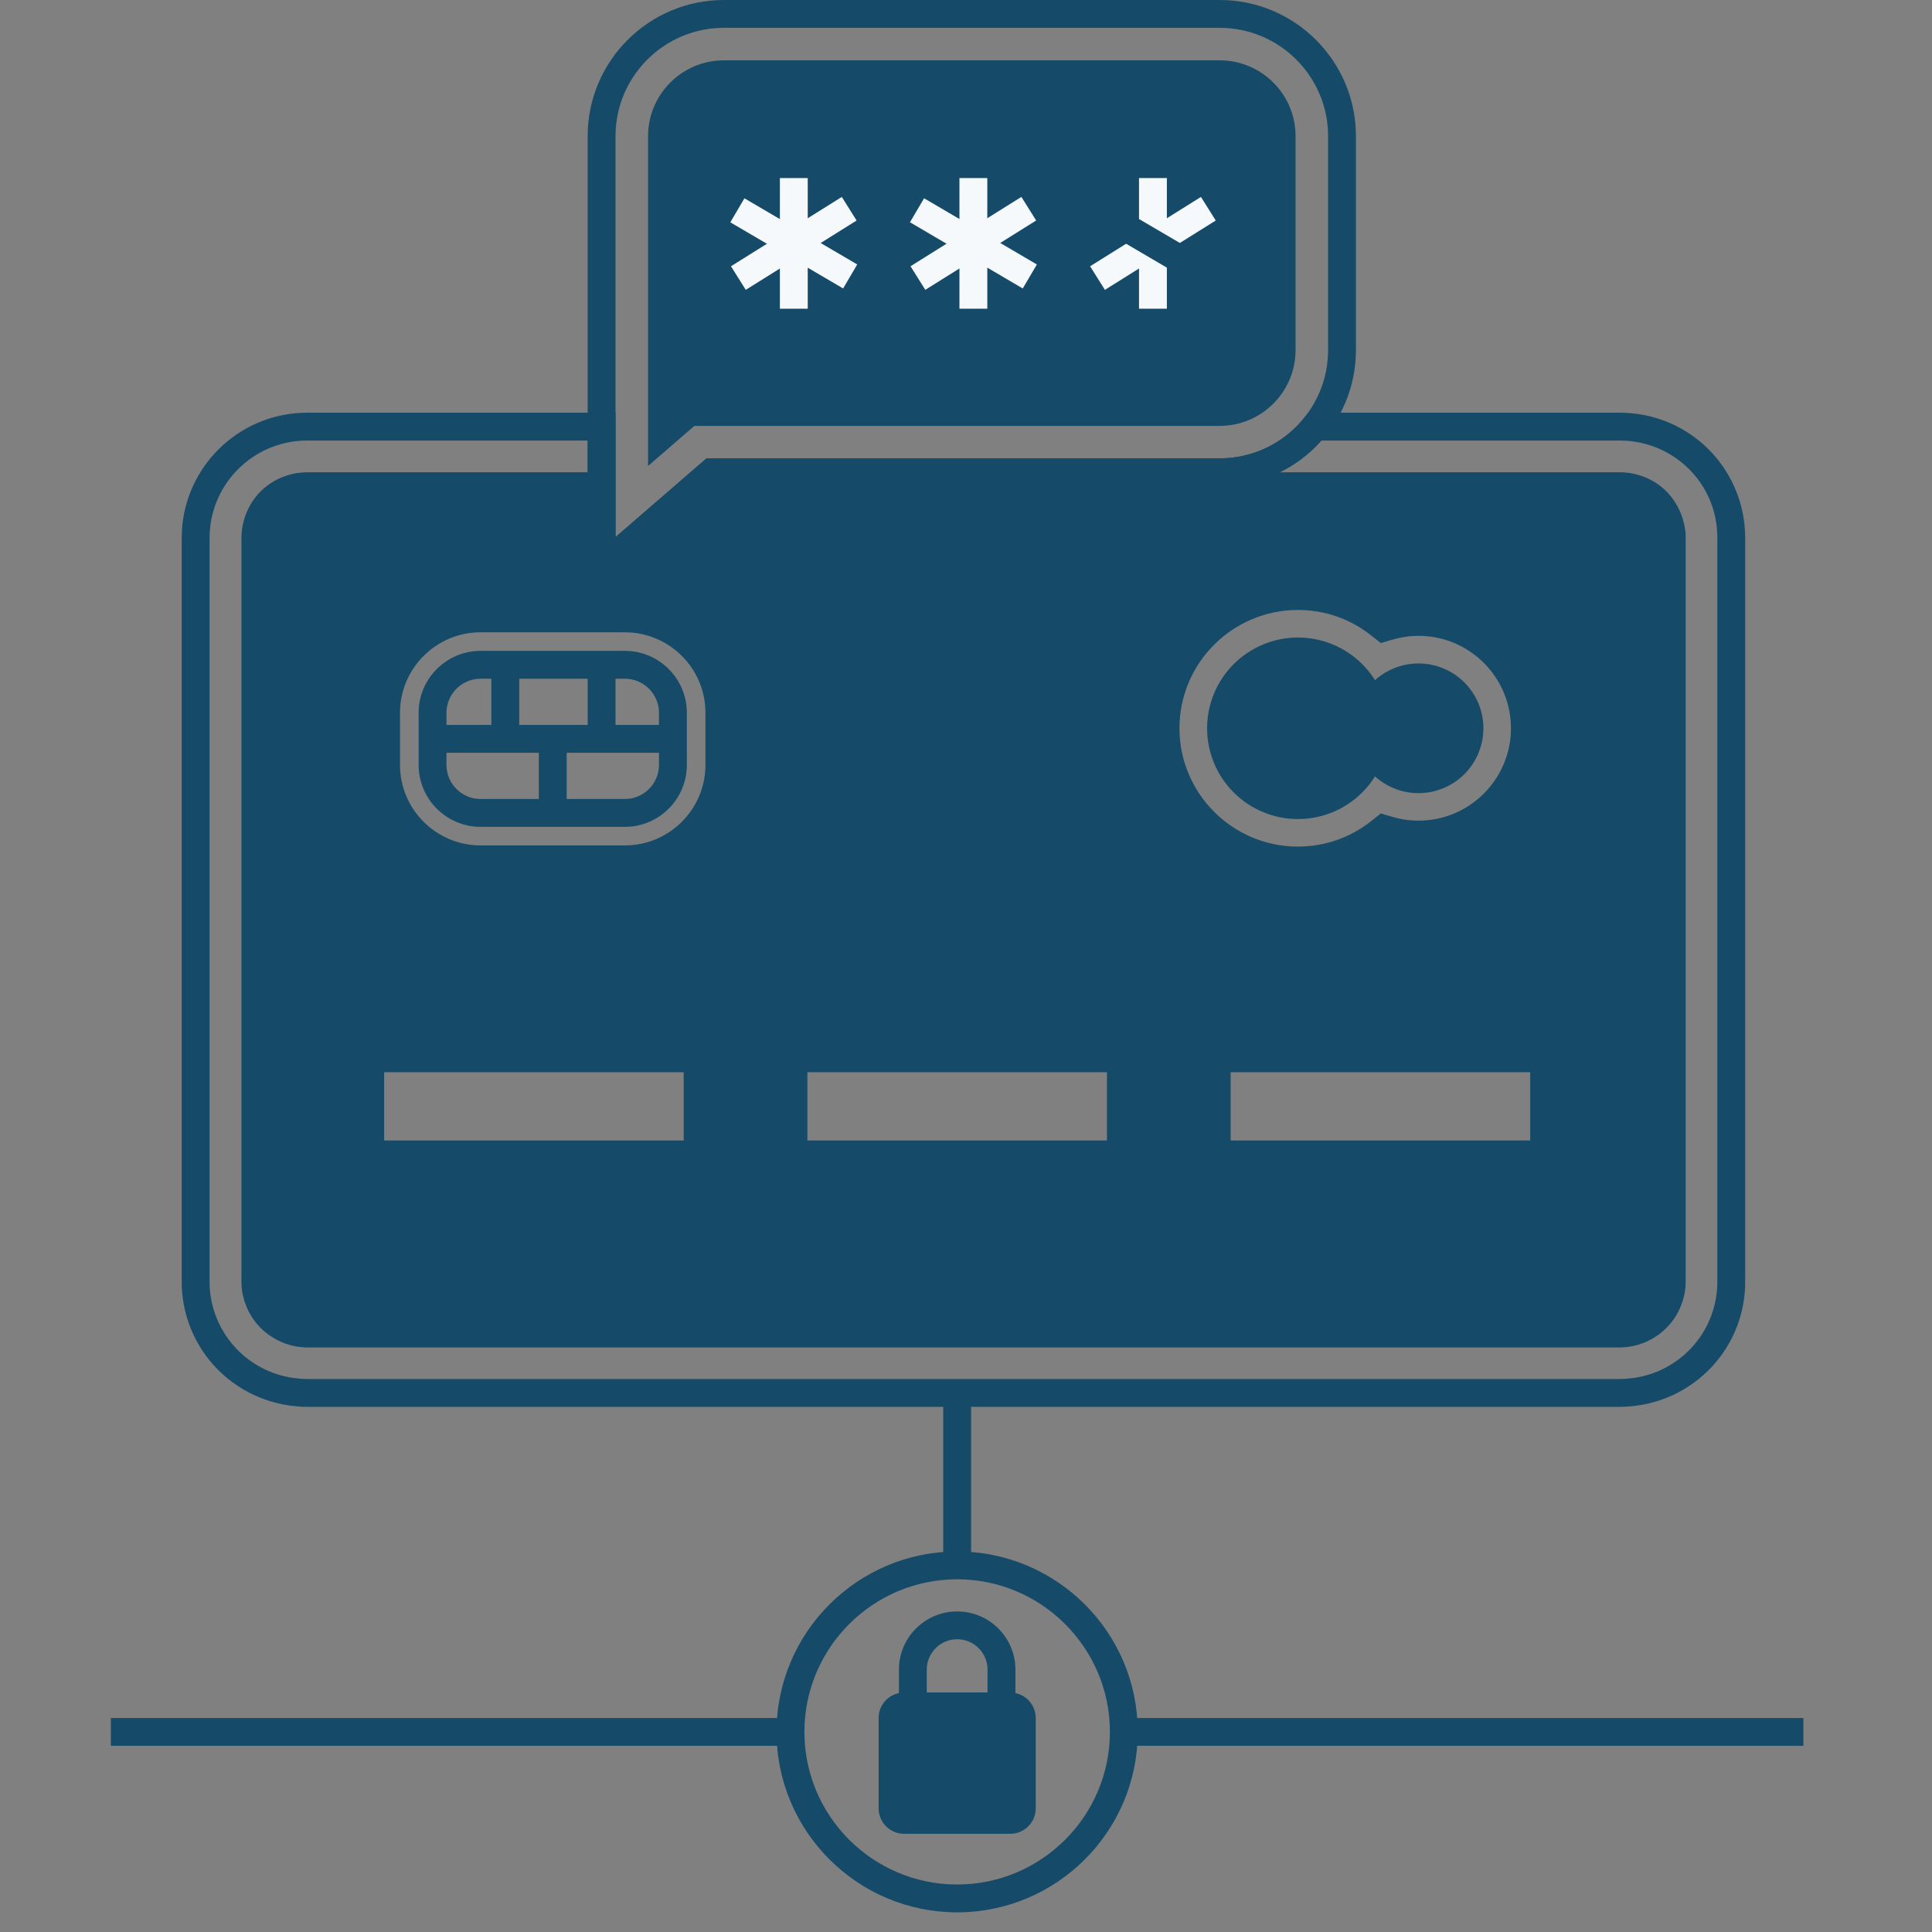 <svg width="72" height="72" viewBox="0 0 72 72" fill="none" xmlns="http://www.w3.org/2000/svg">
<rect x="0" y="0" width="72" height="72" fill="#808080" stroke="none"/>
<g id="payment-gateway 1" clip-path="url(#clip0_81_335)">
<path id="Vector" d="M4.131 64.025H29.459V65.062H4.131V64.025ZM65.018 19.627L65.015 19.574C64.77 17.183 62.77 15.38 60.362 15.38H48.756L48.6 15.575C47.833 16.532 46.686 17.081 45.454 17.081H26.329L22.94 20.016V15.38H11.448C10.286 15.379 9.165 15.811 8.306 16.593C7.451 17.366 6.912 18.428 6.795 19.574L6.792 19.622C6.779 19.765 6.772 19.908 6.772 20.052V47.761C6.772 47.902 6.775 48.069 6.795 48.235C7.009 50.359 8.639 52.062 10.764 52.376C10.944 52.401 11.185 52.43 11.448 52.43H60.362C60.621 52.43 60.854 52.403 61.055 52.376C63.173 52.061 64.801 50.359 65.014 48.246C65.035 48.069 65.038 47.902 65.038 47.761V20.052C65.039 19.91 65.032 19.768 65.018 19.627ZM64 47.761C64 47.87 63.998 47.998 63.982 48.131C63.816 49.782 62.55 51.105 60.908 51.349C60.749 51.37 60.559 51.392 60.362 51.392H11.448C11.29 51.392 11.128 51.379 10.911 51.349C10.11 51.232 9.371 50.851 8.812 50.265C8.254 49.68 7.907 48.925 7.827 48.12C7.812 47.998 7.81 47.87 7.81 47.761V20.052C7.81 19.935 7.816 19.818 7.828 19.7L7.831 19.655C7.927 18.773 8.345 17.956 9.004 17.361C9.672 16.753 10.544 16.416 11.448 16.418H21.902V22.288L26.716 18.119H45.453C46.918 18.119 48.286 17.502 49.246 16.418H60.362C62.235 16.418 63.792 17.82 63.979 19.647L63.982 19.7C63.994 19.818 64 19.935 64 20.052V47.761H64Z" fill="#154B69"/>
<path id="Vector_2" d="M62.81 19.817C62.793 19.668 62.764 19.521 62.723 19.378C62.484 18.544 61.847 17.912 61.041 17.697C60.891 17.652 60.736 17.623 60.58 17.611C60.49 17.6 60.414 17.6 60.366 17.6H26.523L22.421 21.152V17.6H11.452C11.4 17.6 11.327 17.6 11.237 17.611C11.081 17.624 10.929 17.649 10.784 17.694C9.96 17.918 9.33 18.548 9.098 19.36C9.031 19.586 8.998 19.82 8.998 20.055V47.761C8.998 47.816 8.998 47.9 9.008 47.996C9.022 48.135 9.049 48.276 9.091 48.418L9.098 48.449C9.112 48.501 9.129 48.55 9.146 48.588C9.302 49.034 9.586 49.421 9.97 49.712L10.001 49.736C10.05 49.767 10.091 49.798 10.133 49.822C10.199 49.867 10.258 49.898 10.309 49.926C10.6 50.083 10.921 50.179 11.251 50.206L11.306 50.209C11.368 50.216 11.42 50.216 11.451 50.216H60.366C60.397 50.216 60.449 50.216 60.511 50.209L60.566 50.206C60.896 50.179 61.217 50.083 61.508 49.926C61.56 49.898 61.619 49.867 61.684 49.822C61.726 49.798 61.767 49.767 61.816 49.736L61.847 49.712C62.231 49.421 62.515 49.034 62.671 48.588C62.688 48.55 62.706 48.501 62.72 48.449L62.727 48.418C62.768 48.276 62.796 48.135 62.81 47.996C62.82 47.899 62.82 47.816 62.82 47.761V20.055C62.82 19.972 62.82 19.893 62.81 19.817ZM25.999 43.024H13.797V39.442H25.999V43.024ZM26.29 28.506C26.29 30.16 24.942 31.506 23.289 31.506H17.91C16.255 31.506 14.907 30.16 14.907 28.506V26.562C14.907 24.91 16.255 23.564 17.91 23.564L23.289 23.564C24.942 23.564 26.29 24.91 26.29 26.562V28.506ZM41.772 43.024H29.57V39.442H41.772V43.024ZM43.955 27.141C43.955 24.709 45.937 22.732 48.368 22.732C49.371 22.732 50.315 23.059 51.104 23.684L51.46 23.964L51.896 23.836C52.211 23.745 52.536 23.696 52.866 23.696C54.763 23.696 56.309 25.24 56.309 27.141C56.309 29.039 54.763 30.583 52.866 30.583C52.536 30.583 52.211 30.537 51.896 30.443L51.46 30.315L51.104 30.598C50.315 31.22 49.371 31.55 48.368 31.55C45.937 31.55 43.955 29.57 43.955 27.141ZM57.545 43.024H45.343V39.442H57.545V43.024Z" fill="#154B69"/>
<path id="Vector_3" d="M29.05 38.922V43.542H42.291V38.922H29.05ZM41.253 42.504H30.089V39.959H41.253V42.504ZM13.277 38.922V43.542H26.518V38.922H13.277ZM25.48 42.504H14.316V39.959H25.48V42.504ZM44.823 38.922V43.542H58.064V38.922H44.823ZM57.026 42.504H45.862V39.959H57.026V42.504ZM44.985 46.12H57.847V47.157H44.985V46.12ZM23.288 24.256L17.91 24.256C16.636 24.256 15.601 25.291 15.601 26.563V28.507C15.601 29.779 16.636 30.814 17.91 30.814L23.288 30.814C24.561 30.814 25.597 29.779 25.597 28.507V26.563C25.597 25.291 24.561 24.256 23.288 24.256ZM24.558 28.507C24.558 29.207 23.988 29.776 23.288 29.776L17.91 29.776C17.209 29.776 16.639 29.207 16.639 28.507V26.563C16.639 25.863 17.209 25.294 17.91 25.294L23.288 25.294C23.988 25.294 24.558 25.863 24.558 26.563V28.507Z" fill="#154B69"/>
<path id="Vector_4" d="M16.12 27.016H25.078V28.054H16.12V27.016Z" fill="#154B69"/>
<path id="Vector_5" d="M18.312 24.775H19.351V27.535H18.312V24.775ZM21.901 24.775H22.939V27.535H21.901V24.775ZM20.08 27.535H21.118V30.295H20.08V27.535Z" fill="#154B69"/>
<path id="Vector_6" d="M44.985 27.141C44.985 28.038 45.341 28.899 45.977 29.533C46.611 30.168 47.473 30.524 48.371 30.524C49.269 30.524 50.13 30.168 50.765 29.533C51.401 28.899 51.757 28.038 51.757 27.141C51.757 26.244 51.401 25.384 50.765 24.749C50.13 24.115 49.269 23.758 48.371 23.758C47.473 23.758 46.611 24.115 45.977 24.749C45.341 25.384 44.985 26.244 44.985 27.141Z" fill="#154B69"/>
<path id="Vector_7" d="M50.444 27.141C50.444 27.782 50.699 28.397 51.153 28.85C51.606 29.303 52.222 29.558 52.863 29.558C53.505 29.558 54.12 29.303 54.574 28.85C55.027 28.397 55.282 27.782 55.282 27.141C55.282 26.824 55.219 26.51 55.098 26.217C54.976 25.923 54.798 25.657 54.574 25.433C54.349 25.208 54.082 25.03 53.789 24.909C53.495 24.787 53.181 24.725 52.863 24.725C52.545 24.725 52.231 24.787 51.938 24.909C51.644 25.03 51.377 25.208 51.153 25.433C50.928 25.657 50.75 25.923 50.629 26.217C50.507 26.51 50.444 26.824 50.444 27.141Z" fill="#154B69"/>
<path id="Vector_8" d="M45.455 0H26.978C24.178 0 21.9 2.276 21.9 5.073V22.285L26.716 18.12H45.455C48.254 18.12 50.532 15.844 50.532 13.047V5.073C50.532 2.276 48.255 0 45.455 0ZM49.494 13.047C49.494 15.272 47.682 17.082 45.455 17.082H26.329L22.939 20.015V5.073C22.939 2.848 24.751 1.037 26.978 1.037H45.455C47.682 1.037 49.494 2.848 49.494 5.073V13.047H49.494Z" fill="#154B69"/>
<path id="Vector_9" d="M45.454 2.248H26.978C25.419 2.248 24.151 3.515 24.151 5.073V17.366L25.877 15.872H45.454C47.014 15.872 48.282 14.604 48.282 13.047V5.073C48.282 3.515 47.014 2.248 45.454 2.248Z" fill="#154B69"/>
<path id="Vector_10" d="M29.064 6.636H30.102V11.505H29.064V6.636Z" fill="#F5F9FC"/>
<path id="Vector_11" d="M27.241 9.923L31.372 7.339L31.923 8.218L27.792 10.802L27.241 9.923Z" fill="#F5F9FC"/>
<path id="Vector_12" d="M27.217 8.285L27.742 7.39L31.946 9.855L31.421 10.75L27.217 8.285ZM35.756 6.636H36.794V11.505H35.756V6.636Z" fill="#F5F9FC"/>
<path id="Vector_13" d="M33.932 9.922L38.064 7.338L38.615 8.217L34.483 10.801L33.932 9.922Z" fill="#F5F9FC"/>
<path id="Vector_14" d="M33.912 8.283L34.438 7.389L38.641 9.856L38.115 10.75L33.912 8.283ZM42.448 6.636H43.486V11.505H42.448V6.636Z" fill="#F5F9FC"/>
<path id="Vector_15" d="M40.625 9.923L44.756 7.339L45.307 8.218L41.176 10.802L40.625 9.923Z" fill="#F5F9FC"/>
<path id="Vector_16" d="M40.604 8.283L41.13 7.389L45.334 9.855L44.807 10.75L40.604 8.283ZM35.151 51.911H36.19V58.338H35.151V51.911Z" fill="#154B69"/>
<path id="Vector_17" d="M35.67 57.819C31.959 57.819 28.939 60.835 28.939 64.543C28.939 68.251 31.959 71.268 35.67 71.268C39.382 71.268 42.401 68.251 42.401 64.543C42.401 60.835 39.382 57.819 35.67 57.819ZM35.67 70.23C32.532 70.23 29.978 67.679 29.978 64.543C29.978 61.407 32.532 58.856 35.67 58.856C38.809 58.856 41.363 61.408 41.363 64.543C41.363 67.679 38.809 70.23 35.67 70.23Z" fill="#154B69"/>
<path id="Vector_18" d="M37.649 63.595H33.693C33.578 63.595 33.469 63.64 33.388 63.721C33.307 63.802 33.262 63.911 33.262 64.025V67.392C33.262 67.507 33.307 67.616 33.388 67.697C33.469 67.778 33.578 67.823 33.693 67.823H37.649C37.763 67.823 37.872 67.778 37.953 67.697C38.034 67.616 38.079 67.507 38.079 67.392V64.025C38.079 63.911 38.034 63.802 37.953 63.721C37.872 63.64 37.763 63.595 37.649 63.595Z" fill="#154B69"/>
<path id="Vector_19" d="M37.648 63.076H33.693C33.169 63.076 32.743 63.502 32.743 64.025V67.392C32.743 67.644 32.843 67.885 33.021 68.063C33.2 68.241 33.441 68.341 33.693 68.341H37.648C38.172 68.341 38.599 67.916 38.599 67.392V64.025C38.598 63.773 38.498 63.532 38.32 63.354C38.142 63.176 37.9 63.076 37.648 63.076ZM37.56 67.304H33.781V64.113H37.56V67.304Z" fill="#154B69"/>
<path id="Vector_20" d="M35.671 60.053C34.474 60.053 33.5 61.026 33.5 62.221V64.113H37.842V62.221C37.842 61.026 36.868 60.053 35.671 60.053ZM36.803 63.076H34.538V62.221C34.538 61.598 35.046 61.09 35.671 61.09C36.295 61.09 36.803 61.598 36.803 62.221L36.803 63.076ZM41.879 64.025H67.207V65.062H41.879V64.025Z" fill="#154B69"/>
</g>
<defs>
<clipPath id="clip0_81_335">
<rect width="71.338" height="71.268" fill="white"/>
</clipPath>
</defs>
</svg>
